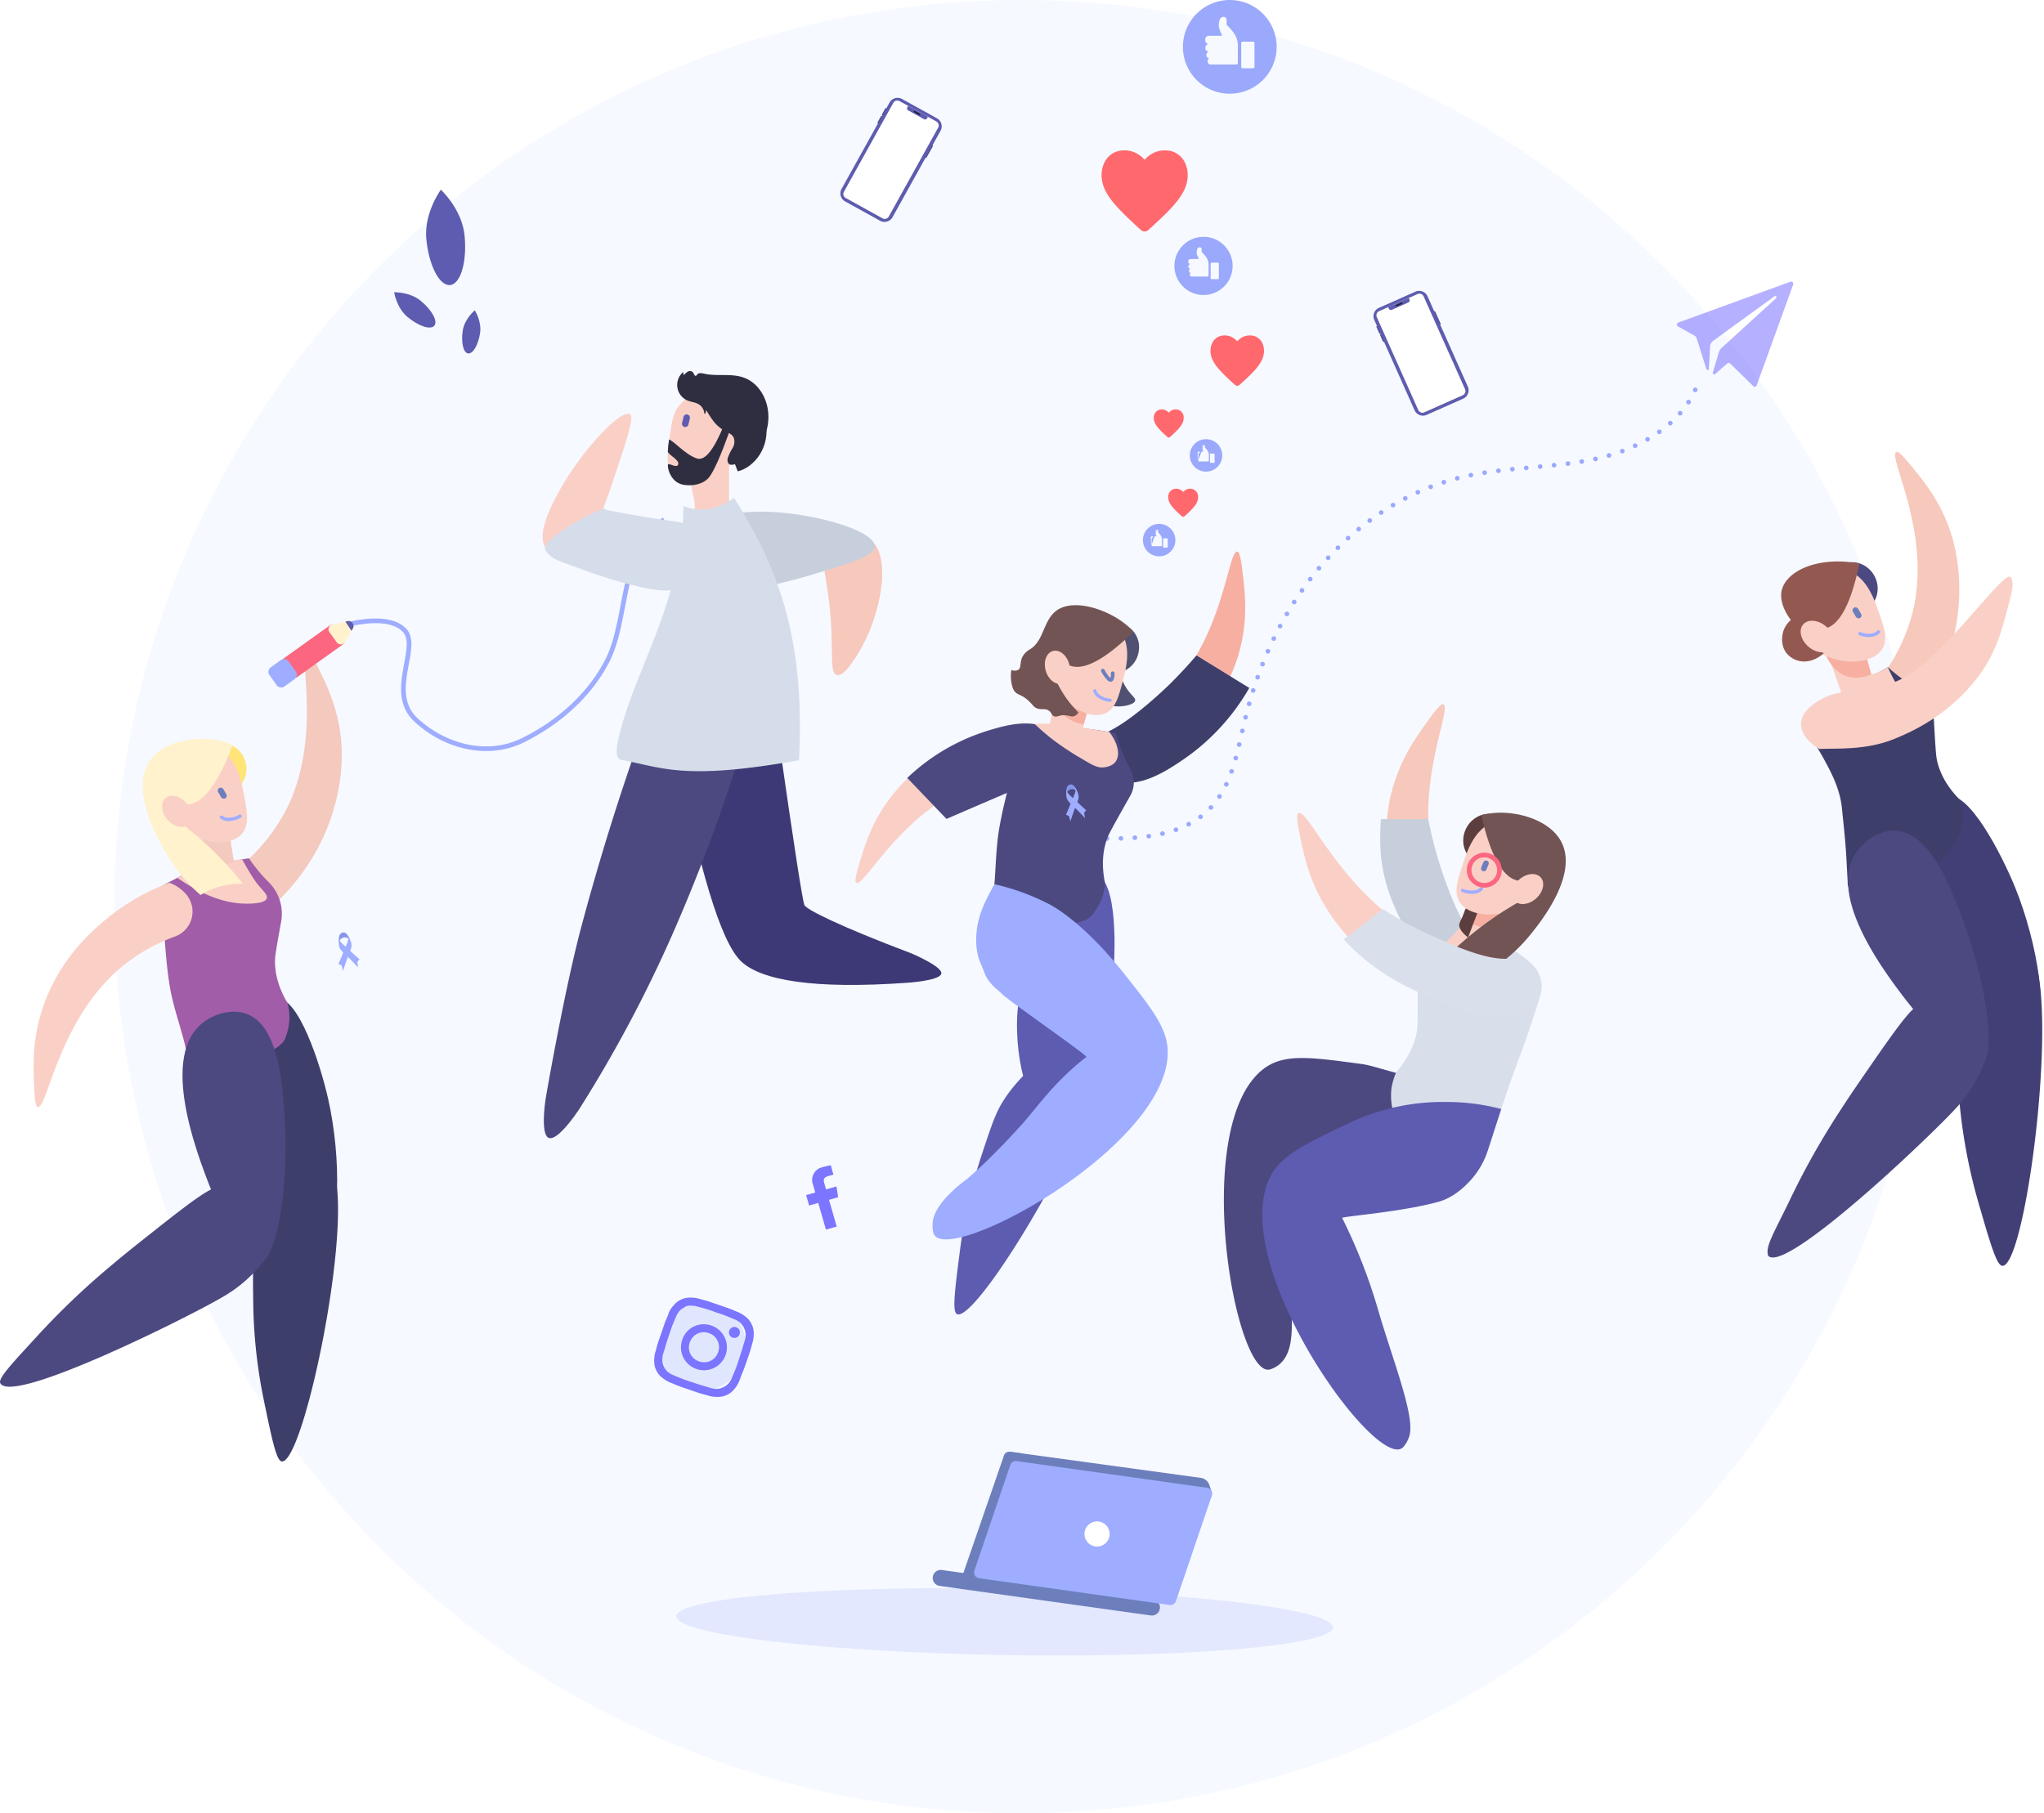 <svg xmlns="http://www.w3.org/2000/svg" xmlns:xlink="http://www.w3.org/1999/xlink" width="877.857" height="778.933" viewBox="0 0 877.857 778.933">
  <defs>
    <clipPath id="clip-path">
      <path id="Pfad_5150" data-name="Pfad 5150" d="M.023.023,38.636,0l-.023,38.554L0,38.577Z" fill="none"/>
    </clipPath>
    <clipPath id="clip-path-2">
      <path id="Pfad_5151" data-name="Pfad 5151" d="M0,0,13.7.007,13.715,26.2l-13.7-.007Z" fill="none"/>
    </clipPath>
    <clipPath id="clip-path-3">
      <path id="Pfad_5130" data-name="Pfad 5130" d="M22.727,46.8c6.063-.52,11.476-2.369,13.011-3.467,0-5.74-1.112-7.443-10.612-7.293-2.334-1.233-4.128-3.355-6-6.138q1.239-17.283,6.563-17.283c5.323,0,11.6,4.051,13.933,4.051a35.762,35.762,0,0,0-1.1-5.167C37.59,10.2,32.6,9.731,32.6,7.71s4.186-.369,4.186-1.567A9.7,9.7,0,0,0,31.223.394,7.819,7.819,0,0,0,26.489.342c-3.793.836-7.254,3.287-8.3,6.439q-1.656,5-2.142,20.732a5.166,5.166,0,0,1-.644.039,5.4,5.4,0,0,1-3.775-9.266c-1.25-1.764-2.651-3.607-4.256-5.509C1.345,16.4-3.13,26.987,2.765,37.161c1.63,4.984,5.319,7.647,9.676,8.883A15.672,15.672,0,0,0,22.727,46.8Z" fill="#2f2e41" clip-rule="evenodd"/>
    </clipPath>
    <clipPath id="clip-path-4">
      <path id="Pfad_5134" data-name="Pfad 5134" d="M0,165.691,53.705,75.906,93.969,0h8.672L35.179,165.691Z" fill="none" clip-rule="evenodd"/>
    </clipPath>
    <filter id="Pfad_2647" x="83.917" y="339.401" width="126.576" height="126.543" filterUnits="userSpaceOnUse">
      <feOffset dx="8" dy="8" input="SourceAlpha"/>
      <feGaussianBlur stdDeviation="20" result="blur"/>
      <feFlood flood-color="#6c63ff" flood-opacity="0.078"/>
      <feComposite operator="in" in2="blur"/>
      <feComposite in="SourceGraphic"/>
    </filter>
    <filter id="Pfad_2648" x="81.297" y="341.389" width="135.697" height="133.616" filterUnits="userSpaceOnUse">
      <feOffset dx="8" dy="8" input="SourceAlpha"/>
      <feGaussianBlur stdDeviation="20" result="blur-2"/>
      <feFlood flood-color="#6c63ff" flood-opacity="0.102"/>
      <feComposite operator="in" in2="blur-2"/>
      <feComposite in="SourceGraphic"/>
    </filter>
    <filter id="Pfad_2649" x="81.76" y="340.696" width="131.415" height="135.738" filterUnits="userSpaceOnUse">
      <feOffset dx="8" dy="8" input="SourceAlpha"/>
      <feGaussianBlur stdDeviation="20" result="blur-3"/>
      <feFlood flood-color="#6c63ff" flood-opacity="0.161"/>
      <feComposite operator="in" in2="blur-3"/>
      <feComposite in="SourceGraphic"/>
    </filter>
    <filter id="Pfad_2647-2" x="395.919" y="276.223" width="126.32" height="126.289" filterUnits="userSpaceOnUse">
      <feOffset dx="8" dy="8" input="SourceAlpha"/>
      <feGaussianBlur stdDeviation="20" result="blur-4"/>
      <feFlood flood-color="#6c63ff" flood-opacity="0.078"/>
      <feComposite operator="in" in2="blur-4"/>
      <feComposite in="SourceGraphic"/>
    </filter>
    <filter id="Pfad_2648-2" x="393.401" y="278.133" width="135.086" height="133.086" filterUnits="userSpaceOnUse">
      <feOffset dx="8" dy="8" input="SourceAlpha"/>
      <feGaussianBlur stdDeviation="20" result="blur-5"/>
      <feFlood flood-color="#6c63ff" flood-opacity="0.102"/>
      <feComposite operator="in" in2="blur-5"/>
      <feComposite in="SourceGraphic"/>
    </filter>
    <filter id="Pfad_2649-2" x="393.846" y="277.468" width="130.971" height="135.125" filterUnits="userSpaceOnUse">
      <feOffset dx="8" dy="8" input="SourceAlpha"/>
      <feGaussianBlur stdDeviation="20" result="blur-6"/>
      <feFlood flood-color="#6c63ff" flood-opacity="0.161"/>
      <feComposite operator="in" in2="blur-6"/>
      <feComposite in="SourceGraphic"/>
    </filter>
  </defs>
  <g id="Gruppe_2825" data-name="Gruppe 2825" transform="translate(-110.933 -4501)">
    <path id="Pfad_5156" data-name="Pfad 5156" d="M389.466,0c215.1,0,389.466,174.37,389.466,389.467S604.563,778.933,389.466,778.933,0,604.563,0,389.467,174.37,0,389.466,0Z" transform="translate(160 4501)" fill="#f6f9ff"/>
    <g id="Gruppe_2824" data-name="Gruppe 2824" transform="translate(110.933 4501)">
      <g id="Gruppe_2280" data-name="Gruppe 2280" transform="translate(469.42 120.968)">
        <path id="Pfad_580" data-name="Pfad 580" d="M322.09,451.166c17.874.444,38.025,0,50.373-12.926,9.376-9.812,11.578-24.186,14.734-37.389,5.7-23.835,16.066-46.774,31.813-65.568s37-33.278,60.8-39.122c19.121-4.7,39.231-3.818,58.452-8.045s38.963-15.622,44.279-34.576" transform="translate(-322.09 -212.012)" fill="none" stroke="#9aa9fc" stroke-linecap="round" stroke-miterlimit="10" stroke-width="2" stroke-dasharray="0 6" opacity="0.997" style="isolation: isolate"/>
        <path id="Pfad_581" data-name="Pfad 581" d="M670.5,203.948l-48.23,17.581a.946.946,0,0,0-.184,1.674l7.2,3.993a1.825,1.825,0,0,1,.837,1.088l4.127,13.06c0,.553,1,.837,1.1.3l.578-10.214a3.691,3.691,0,0,1,1.113-1.917l26.505-19.255a.6.6,0,0,1,.527-.067.535.535,0,0,1,.3.7.524.524,0,0,1-.13.191l-23.567,21.491a4.519,4.519,0,0,0-1.08,1.892l-2.512,8.531c0,.77.536,1.147,1.122.536l5.023-4.412a.912.912,0,0,1,1.29-.008l.007.008,9.9,9.711a.9.9,0,0,0,1.279-.005.894.894,0,0,0,.212-.338l15.664-43.3a.913.913,0,0,0-1.155-1.2Z" transform="translate(-370.865 -203.936)" fill="#6c63ff" opacity="0.5" style="isolation: isolate"/>
      </g>
      <path id="Pfad_5144" data-name="Pfad 5144" d="M1.582,20.534c2.267,1.006,6.134-2.776,8.637-8.446S10.647,0,10.647,0,4.513,2.776,2.01,8.446-.685,19.529,1.582,20.534Z" transform="translate(166.355 135.786) rotate(-74)" fill="#5d5cb0"/>
      <path id="Pfad_5145" data-name="Pfad 5145" d="M1.325,17.141c1.9.84,5.137-2.317,7.234-7.05S8.918,0,8.918,0,3.78,2.317,1.684,7.05-.573,16.3,1.325,17.141Z" transform="matrix(0.966, -0.259, 0.259, 0.966, 195.298, 135.616)" fill="#5d5cb0"/>
      <path id="Pfad_5143" data-name="Pfad 5143" d="M.218,16.6C-1.378,12.327,5.956,5.634,16.6,1.648s22.164.511,22.164.511S33.026,13.12,22.383,17.107,1.815,20.864.218,16.6Z" transform="matrix(0.259, -0.966, 0.966, 0.259, 177.209, 118.37)" fill="#5d5cb0"/>
      <g id="Gruppe_381" data-name="Gruppe 381" transform="matrix(0.934, 0.358, -0.358, 0.934, 434.154, 199.689)">
        <path id="Pfad_2510" data-name="Pfad 2510" d="M14.136.027C4,1.148-5.256,36.879,3.485,66.562c6.5,22.089,23.656,43.139,32.377,39.64,9.83-3.945,8.416-38.876,2-63.448C33.915,27.613,23.522-1.011,14.136.027Z" transform="translate(83.101 151.327)" fill="#5d5cb0"/>
        <path id="Pfad_2511" data-name="Pfad 2511" d="M29.787.4C22.218-3.133,4.763,17.424.732,39.037c-1.072,5.747-.8,11.71-.247,23.637a220.37,220.37,0,0,0,5.9,41.9c4.261,17.579,6.39,26.369,8.76,26.431C25.476,131.275,46.072,7.995,29.787.4Z" transform="translate(93.847 217.861)" fill="#5d5cb0"/>
        <path id="Pfad_2512" data-name="Pfad 2512" d="M0,95.8A80.064,80.064,0,0,0,21.26,68.717c14.84-31.811,2.5-68,6.76-68.708.485-.08,1.42.257,4.757,6.574,4.576,8.661,9.656,18.276,11.28,32.346.416,3.609,2.306,22.238-7.613,43.786A93.44,93.44,0,0,1,17.32,109.864Z" transform="translate(76.159 0)" fill="#f6afa1"/>
        <path id="Pfad_2513" data-name="Pfad 2513" d="M38.371,43.993c-5.08,7.237-12.848,18-23.741,18.855C12.644,63,5.6,63.556,2.1,59.166A10.566,10.566,0,0,1,.156,54.437a11.366,11.366,0,0,1,1.357-7.588C2.394,45.427,2.826,45.588,5.14,43c0,0,1.423-1.589,3.311-4.2,6.765-9.366,12.943-22.928,12.943-22.928C23.2,11.9,25.487,6.532,27.8,0l26.18,4.916A93.785,93.785,0,0,1,38.371,43.993Z" transform="translate(75.893 47.912)" fill="#3e3e6b"/>
        <path id="Pfad_2514" data-name="Pfad 2514" d="M62.981,18.612A76.176,76.176,0,0,0,34.188,34.164c-25,22.108-28,58.327-31.979,57.328-.452-.113-1.137-.761-1.644-7.532C-.13,74.679-.9,64.374,3.028,51.5,8.888,32.29,21.115,20.914,26.284,16.213A87.175,87.175,0,0,1,52.062,0a16.293,16.293,0,0,1,6.771,4.325C64.055,9.968,63.145,17.428,62.981,18.612Z" transform="translate(0 99.859)" fill="#fad0c6"/>
        <path id="Pfad_2515" data-name="Pfad 2515" d="M24.252,10.9C30.695,5.792,40.464-1.751,50.392.366c1.81.386,8.231,1.754,10.181,6.59a9.229,9.229,0,0,1,.482,4.729c-.632,4.141-3.882,6.8-4.962,7.71-4.838,4.078-17.161,16.1-34.069,32.614L0,41.608A87.309,87.309,0,0,1,24.252,10.9Z" transform="translate(6.575 99.88)" fill="#4c4981"/>
        <path id="Pfad_2516" data-name="Pfad 2516" d="M0,14.116q2.387-1.43,4.9-2.848Q10.045,8.359,14.983,5.9A184.5,184.5,0,0,1,36.107.486Q37.417.232,38.715,0a70.219,70.219,0,0,0,6.607,7.8c1.627,1.658,3.245,3.143,4.814,4.468A11.57,11.57,0,0,1,54.1,22.829c-.194,1.288-.4,2.666-.615,4.122-2,13.462-2.166,15.324-2.049,17.574.213,4.09,1.366,10.107,6.043,17.361a27.307,27.307,0,0,1,1.011,6.777,26.746,26.746,0,0,1-1.643,8.584C54.543,83.175,38.185,89.714,15.51,89.021c-1.729-10.743-6.594-21.333-8.885-32.7C3.694,41.776,3.37,27.379,0,14.116Z" transform="translate(44.633 91.491)" fill="#4c4981"/>
        <path id="Pfad_2517" data-name="Pfad 2517" d="M18.985,2.075q.538,6.29,1.077,12.58,2.771-.5,5.655-1.095,2.859-.591,5.582-1.228c5.259,3.172,8.041,7.55,7.133,10.923-.61,2.265-2.811,3.579-3.641,4.025-2.409,1.294-4.745,1.034-9.742.134a120.967,120.967,0,0,1-14.842-3.222c-2.635-.8-6.141-1.97-10.207-3.644L6.235,18.1Q4.849,9.05,3.463,0Z" transform="translate(49.181 79.652)" fill="#fad0c6"/>
        <path id="Pfad_2518" data-name="Pfad 2518" d="M2.323,8.572a13.943,13.943,0,0,0,3.75,4.56c4.5,3.379,10.215,2.23,11.514,1.935q-.556-6-1.113-12.009L0,0A18.393,18.393,0,0,0,2.323,8.572Z" transform="translate(51.497 77.819)" fill="#f6afa1"/>
        <path id="Pfad_2519" data-name="Pfad 2519" d="M6.834,0a20.506,20.506,0,0,0,3.588,2.93c2.591,1.665,4.234,1.887,4.439,2.978.28,1.492-2.4,3.157-3.2,3.657C9.907,10.658,6.141,12.495,0,11.895Z" transform="translate(71.185 69.505)" fill="#505072"/>
        <path id="Pfad_5152" data-name="Pfad 5152" d="M10.694,0C16.6,0,21.4,4.543,21.4,10.14A10.416,10.416,0,0,1,10.7,20.269C4.8,20.266,0,15.726,0,10.129A10.416,10.416,0,0,1,10.694,0Z" transform="translate(63.042 70.271) rotate(-105.174)" fill="#505072"/>
        <path id="Pfad_2520" data-name="Pfad 2520" d="M15.859.016A18.055,18.055,0,0,1,26.7,3.129c7.02,4.891,7.99,13.6,8.681,19.8.758,6.807,1.349,12.111-1.976,15.525-5.026,5.161-16.113,3.042-22.771-1.665C1.594,30.4-3.11,16.544,2.289,7.483,6.415.558,15.436.034,15.859.016Z" transform="translate(42.713 46.602)" fill="#fad0c6"/>
        <path id="Pfad_2521" data-name="Pfad 2521" d="M43.047,3.6c-8.869,19.278-15.693,23.382-20.4,23.321-3.505-.045-7.027-.746-7.819.7-1.32,2.417,5.637,8.642,9.756,11.688a45.521,45.521,0,0,0,8.776,5.08,3.614,3.614,0,0,1-.879,1.912c-1.159,1.238-2.493.55-4.874,1.6-1.961.866-2.145,1.812-3.432,1.768-1.323-.045-1.393-1.053-2.905-1.442-2.017-.519-2.963,1-5.346.893-1.371-.062-1.7-.593-3.756-1.491-4.763-2.081-5.8-.456-8.153-2.249,0,0-2.281-1.739-3.793-6.6A5.792,5.792,0,0,1,0,37.656H0a3.425,3.425,0,0,0,2.731-1.132c.927-1.381-.6-3.133-.362-5.794A8.524,8.524,0,0,1,4.431,26.3c4.036-5.618.768-13.389,4.383-19.2C13.6-.579,28.256-1.288,37.746,1.48A29.887,29.887,0,0,1,43.047,3.6Z" transform="translate(31.76 44.516)" fill="#725454"/>
        <path id="Pfad_5146" data-name="Pfad 5146" d="M7.252,0c4,0,7.248,2.345,7.246,5.242S11.25,10.488,7.246,10.49,0,8.146,0,5.249,3.248,0,7.252,0Z" transform="matrix(-0.595, -0.803, 0.803, -0.595, 49.878, 82.964)" fill="#fad0c6"/>
        <g id="Gruppe_378" data-name="Gruppe 378" transform="translate(67.718 67.128)">
          <path id="Pfad_2522" data-name="Pfad 2522" d="M4.332,4.493a1.643,1.643,0,0,0,1.6-.153c.947-.734.508-2.35-.047-3.835a.779.779,0,0,0-1.46.545,5.923,5.923,0,0,1,.5,2c-.342-.073-1.311-.465-3.645-2.4a.779.779,0,0,0-1,1.2A14.131,14.131,0,0,0,4.332,4.493ZM4.9,3.2h0Z" transform="translate(0 0)" fill="#6c7fbc"/>
        </g>
        <path id="Pfad_2523" data-name="Pfad 2523" d="M25.854,1.189c7.727,1.1,22.364,6.456,39.9,18.063C83.8,31.194,92.829,37.109,95.448,48.3c9.329,39.835-63.454,115.416-72.3,102.759a12.807,12.807,0,0,1-1.881-4.914c-1.44-8.592,8.138-21.277,8.138-21.277s6.227-9.467,15.254-29.592c4.087-9.114,7.7-22.044,17.584-36.489-1.267-1.259-40.6-13.046-42.9-14.6-1-.675-6.748-2.037-10.03-6.426C6.7,34.279,3.53,32.407,1.2,23.83S.424,7.661,1.768.431A97.972,97.972,0,0,1,25.854,1.189Z" transform="translate(56.063 170.364) rotate(-3)" fill="#9eadff"/>
        <g id="Gruppe_380" data-name="Gruppe 380" transform="matrix(-0.995, 0.105, -0.105, -0.995, 76.741, 79.93)">
          <g id="Gruppe_379" data-name="Gruppe 379" transform="translate(0 0)">
            <path id="Pfad_2525" data-name="Pfad 2525" d="M.334.256A.684.684,0,0,0,.793,1.518a8.985,8.985,0,0,1,4.73.367A4.326,4.326,0,0,1,7.534,3.471a.685.685,0,0,0,1.142-.757A5.742,5.742,0,0,0,6.047.621,10.39,10.39,0,0,0,.577.168.684.684,0,0,0,.334.256Z" fill="#9eadff"/>
          </g>
        </g>
      </g>
      <g id="Gruppe_386" data-name="Gruppe 386" transform="translate(636.426 627.819) rotate(-172)">
        <path id="Pfad_2552" data-name="Pfad 2552" d="M14.986,132.405a104.615,104.615,0,0,1,19.328.41c13.986,1.253,21.15,2.872,25.541,2.85,22.787-.116,34.165-.12,41.9-8.156C129.286,98.9,95.268-5.59,80.91.234a11.3,11.3,0,0,0-4.092,3.124c-4.756,5.721-2.933,14.926-1.895,22.359,1.512,10.828.8,21.856,1.513,32.767A264.339,264.339,0,0,1,75.829,99.8C69.416,97.5,64.012,95.676,60,94.362c-7.841-2.569-10.374-3.212-11.733-3.542a67.9,67.9,0,0,0-15.958-2.241c-2.6-.02-4.522.135-5.037.178-4.29.363-9.8.829-14.333,3.564-4.207,2.538-6.233,6.22-7.839,9.227C-1.622,114.128-.085,128.81.82,134.724A89.991,89.991,0,0,1,14.986,132.405Z" transform="translate(14.775 26.224)" fill="#4c4981"/>
        <path id="Pfad_2554" data-name="Pfad 2554" d="M0,14.634A82.976,82.976,0,0,1,22.074,42.751c15.4,33.041,2.529,70.656,6.963,71.388.5.083,1.475-.268,4.951-6.837,4.764-9,10.054-19,11.756-33.621.436-3.75,2.418-23.11-7.873-45.49A96.83,96.83,0,0,0,18.019,0Z" transform="translate(32.654 205.67)" fill="#f7c8bc"/>
        <path id="Pfad_2555" data-name="Pfad 2555" d="M34.043,20.062C28.177,9.71,23.479,1.417,15.218.155,14.84.1,6.223-1.065,2.192,3.992A11,11,0,0,0,.163,8.908a11.8,11.8,0,0,0,1.4,7.883c.915,1.476,1.364,1.309,3.767,3.993,0,0,1.477,1.649,3.439,4.365C15.8,34.875,22.205,48.961,22.205,48.961c1.877,4.126,4.245,9.7,6.642,16.485l20.1-2.825a105.949,105.949,0,0,0-1.335-11.346C44.7,34.369,35.921,23.379,34.043,20.062Z" transform="translate(32.382 204.587)" fill="#c7cfdd"/>
        <path id="Pfad_2556" data-name="Pfad 2556" d="M.157,69.541a13.085,13.085,0,0,0,5.5,12.823l.079.054a56.705,56.705,0,0,0,6.87,4.005c4.558,1.367,8.153,2.38,10.66,3.069,1.376.378,3.13.853,5.536,1.6,2.554.789,4.63,1.506,6.018,2q4.394-4.265,9.327-8.663,5.191-4.614,10.193-8.646c-.419-2.754-1-6.625-1.688-11.264C50.588,50.53,50.416,48.6,50.54,46.257c.225-4.251,1.43-10.5,6.3-18.045A28.312,28.312,0,0,0,57.9,21.169a27.754,27.754,0,0,0-1.7-8.919C53.806,6.094,36.807-.686,13.234.056Q10.524,16.8,6.954,34.54C5.763,40.419,4.679,44.618,3.235,52,1.928,58.692.921,64.628.157,69.541Z" transform="translate(2.85 132.235)" fill="#d8dfeb"/>
        <path id="Pfad_2557" data-name="Pfad 2557" d="M18.347,29.242q1.016-6.482,2.032-12.964a6,6,0,0,1,3.577,1.412A60.76,60.76,0,0,1,30.644,8.01c2.409-2.846,4.1-4.306,3.679-5.674C33.583-.062,27.013-.011,25.3,0,20.2.042,11.276,1.219,0,8.755l6.288,2.977Q4.193,21.015,2.1,30.3Z" transform="translate(16.057 210.304)" fill="#fad0c6"/>
        <path id="Pfad_2558" data-name="Pfad 2558" d="M3.032,6.406A14.551,14.551,0,0,1,7.252,1.944C12.169-1.24,18.008.353,19.335.75L17.307,13.12,0,15.129A19.149,19.149,0,0,1,3.032,6.406Z" transform="translate(16.832 227.293)" fill="#f6afa1"/>
        <path id="Pfad_2559" data-name="Pfad 2559" d="M0,15.734c4.28-.9,5.771-2.43,6.306-3.722.323-.777.272-1.4,1.1-4.307a12.913,12.913,0,0,0,.672-2.484C8.1,3.977,7.295,2.215,3.543,0Q1.771,7.867,0,15.734Z" transform="translate(33.646 222.06)" fill="#5d3e3e"/>
        <path id="Pfad_5147" data-name="Pfad 5147" d="M10.541,0c5.817,0,10.528,4.974,10.524,11.119S16.34,22.25,10.524,22.255,0,17.281,0,11.136,4.724,0,10.541,0Z" transform="translate(28.248 251.042) rotate(19.124)" fill="#5d3e3e"/>
        <path id="Pfad_2560" data-name="Pfad 2560" d="M15.314,42.364A18.816,18.816,0,0,0,26.781,39.9c7.636-4.574,9.273-13.529,10.441-19.915,1.281-7,2.278-12.459-.921-16.232-4.836-5.7-16.489-4.29-23.736.12C2.728,9.861-3.158,23.893,1.784,33.667,5.56,41.136,14.878,42.316,15.314,42.364Z" transform="translate(6.589 232.899)" fill="#fad0c6"/>
        <path id="Pfad_2561" data-name="Pfad 2561" d="M38.848,64.676c-7.8-20.61-14.576-25.344-19.465-25.614-3.637-.2-7.342.279-8.057-1.279-1.028-2.239,5.331-6.746,10.966-11.428A147.247,147.247,0,0,0,43.3,4.811,32.556,32.556,0,0,1,32.659,3.462,32.422,32.422,0,0,1,24.967,0,69.69,69.69,0,0,0,11.131,16.379C7.565,22.26-6.53,45.5,3.6,58.621,9.915,66.8,23.719,68.571,33.2,66.5A31.185,31.185,0,0,0,38.848,64.676Z" transform="translate(0 210.184)" fill="#725454"/>
        <path id="Pfad_5148" data-name="Pfad 5148" d="M5.453,0C8.461,0,10.9,3.371,10.892,7.536s-2.446,7.543-5.453,7.546S0,11.711,0,7.546,2.446,0,5.453,0Z" transform="translate(15.526 236.969) rotate(40.487)" fill="#fad0c6"/>
        <path id="Pfad_2562" data-name="Pfad 2562" d="M23.913,150.78a93.691,93.691,0,0,0,40.773-15.307c18.368-12.162,27.563-18.187,30.238-29.57C104.448,65.375,30.457-11.444,21.443,1.438a13.032,13.032,0,0,0-1.917,5C18.053,15.179,31.3,38.083,40.468,58.547A235.1,235.1,0,0,0,61.144,95.265c-.893.886-24.762,5.987-40.056,12.629-6.456,2.8-10.53,8.6-11.559,9.973a35.168,35.168,0,0,0-6.393,15.3Q1.569,142.128,0,151.093A91.209,91.209,0,0,0,23.913,150.78Z" transform="translate(12.834 0)" fill="#5d5cb0"/>
        <g id="Gruppe_385" data-name="Gruppe 385" transform="translate(33.718 240.746)">
          <g id="Gruppe_384" data-name="Gruppe 384" transform="translate(0 0)">
            <path id="Pfad_2564" data-name="Pfad 2564" d="M8.974.454A.711.711,0,0,1,8.408,1.73a9.337,9.337,0,0,0-4.931.045,4.5,4.5,0,0,0-2.2,1.5A.711.711,0,1,1,.147,2.413,5.981,5.981,0,0,1,3.024.429,10.806,10.806,0,0,1,8.729.345.712.712,0,0,1,8.974.454Z" fill="#9eadff"/>
          </g>
        </g>
        <path id="Pfad_2574" data-name="Pfad 2574" d="M1.2,4.8h0A1.2,1.2,0,0,0,2.4,3.6l0-2.4A1.2,1.2,0,0,0,1.2,0h0A1.2,1.2,0,0,0,0,1.2L0,3.6A1.2,1.2,0,0,0,1.2,4.8Z" transform="translate(34.877 256.165) rotate(-165.746)" fill="#6c7fbc"/>
        <path id="Pfad_2565" data-name="Pfad 2565" d="M3.029,23.368c8.849-.608,23.842-.716,39.936,4.644,38.592,12.854,58.485,48.813,62.577,46.226.464-.293.952-1.227-1.549-8.367-3.429-9.789-7.236-20.657-17.579-32.319C70.989,16.161,51.858,9.3,43.82,6.505A119.31,119.31,0,0,0,7.024,0a17.859,17.859,0,0,0-5.76,7.092C-2.13,14.926,2.3,22.219,3.029,23.368Z" transform="translate(11.187 190.61)" fill="#fad0c6"/>
        <path id="Pfad_2566" data-name="Pfad 2566" d="M43.787,3.8c-9.8-2.743-24.56-6.691-35.057-.548C6.815,4.372.026,8.344,0,14.14a9.592,9.592,0,0,0,1.622,5.1c2.923,4.485,7.876,5.719,9.286,6.031a17.441,17.441,0,0,0,6.209.223c9.438-1.241,22.168,2.447,33.064,5.6a146.831,146.831,0,0,1,21.8,8.247c4.657-4.435,10.256-10.764,14.914-15.2C70.391,10.493,53.458,6.508,43.787,3.8Z" transform="translate(3.096 189.719)" fill="#d9e0ec"/>
        <path id="Pfad_2573" data-name="Pfad 2573" d="M6.518,13.015A6.507,6.507,0,1,0,0,6.509,6.518,6.518,0,0,0,6.518,13.015Z" transform="translate(27.802 245.182)" fill="none" stroke="#fc6681" stroke-width="2"/>
      </g>
      <g id="Gruppe_388" data-name="Gruppe 388" transform="translate(290.35 554.237) rotate(19)">
        <g id="Gruppe_387" data-name="Gruppe 387" transform="translate(0 0)" clip-path="url(#clip-path)">
          <path id="Pfad_5149" data-name="Pfad 5149" d="M17.863,0A17.812,17.812,0,0,1,35.7,17.813l0,2.569A17.851,17.851,0,0,1,0,20.4l0-2.569A17.863,17.863,0,0,1,17.863,0Z" transform="translate(0.992 0.08)" fill="#e1e6ff"/>
          <g id="Instagram" transform="translate(-0.03 -0.03)">
            <path id="Pfad_3" data-name="Pfad 3" d="M19.358,3.468a59.3,59.3,0,0,1,7.722.21,9.957,9.957,0,0,1,3.646.641A7.511,7.511,0,0,1,34.37,7.958a9.912,9.912,0,0,1,.642,3.64c0,1.928.213,2.571.21,7.711A59.079,59.079,0,0,1,35,27.02a9.926,9.926,0,0,1-.647,3.641A7.537,7.537,0,0,1,30.708,34.3a9.962,9.962,0,0,1-3.647.645c-1.93,0-2.575.216-7.723.219a59.307,59.307,0,0,1-7.722-.21,9.954,9.954,0,0,1-3.646-.641,7.514,7.514,0,0,1-3.644-3.639,9.923,9.923,0,0,1-.642-3.64c0-1.928-.213-2.57-.21-7.711a59.084,59.084,0,0,1,.219-7.711,9.935,9.935,0,0,1,.647-3.641,7.706,7.706,0,0,1,1.5-2.144,3.626,3.626,0,0,1,2.146-1.5,9.96,9.96,0,0,1,3.647-.645,59.326,59.326,0,0,1,7.723-.219m0-3.426A63.548,63.548,0,0,0,11.422.26,13.27,13.27,0,0,0,6.7,1.119,8.409,8.409,0,0,0,3.271,3.263a8.4,8.4,0,0,0-2.15,3.43A9.753,9.753,0,0,0,.261,11.4a63.287,63.287,0,0,0-.22,7.925,63.27,63.27,0,0,0,.211,7.925,13.191,13.191,0,0,0,.856,4.713,8.369,8.369,0,0,0,2.144,3.425,8.387,8.387,0,0,0,3.43,2.14,13.266,13.266,0,0,0,4.72.855,63.316,63.316,0,0,0,7.935.207,63.546,63.546,0,0,0,7.938-.219,13.275,13.275,0,0,0,4.721-.861,9.007,9.007,0,0,0,5.581-5.572,13.213,13.213,0,0,0,.862-4.714c0-2.14.214-2.783.217-7.924a63.173,63.173,0,0,0-.21-7.925,13.2,13.2,0,0,0-.857-4.713,8.367,8.367,0,0,0-2.143-3.425,8.383,8.383,0,0,0-3.43-2.14A13.252,13.252,0,0,0,27.3.251a63.441,63.441,0,0,0-7.937-.21m-.006,9.424A9.716,9.716,0,0,0,9.48,19q0,.161,0,.321a9.868,9.868,0,1,0,9.874-9.859h0m-.01,16.28a6.307,6.307,0,0,1-6.433-6.189c0-.078,0-.156,0-.234a6.324,6.324,0,0,1,6.206-6.43q.117,0,.234,0a6.307,6.307,0,0,1,6.433,6.189q0,.117,0,.233a6.326,6.326,0,0,1-6.206,6.431c-.078,0-.156,0-.234,0M29.653,6.677a2.356,2.356,0,1,0,2.359,2.355h0a2.374,2.374,0,0,0-2.359-2.355" fill="#7b75ff" fill-rule="evenodd"/>
          </g>
        </g>
      </g>
      <g id="Gruppe_391" data-name="Gruppe 391" transform="translate(343.566 504.17) rotate(-16)">
        <g id="Gruppe_390" data-name="Gruppe 390" transform="translate(0 0)" clip-path="url(#clip-path-2)">
          <g id="Facebook" transform="translate(0.005 -0.008)">
            <g id="Gruppe_389" data-name="Gruppe 389">
              <path id="Pfad_1" data-name="Pfad 1" d="M8.9,26.2,8.893,14.272l4.081,0,.582-4.656-4.665,0V6.706c0-1.31.437-2.328,2.33-2.327H13.7l0-4.22c-.582,0-2.04-.147-3.643-.147A5.613,5.613,0,0,0,4.079,6.12l0,3.493L0,9.612l0,4.656,4.081,0L4.089,26.2Z" fill="#7b75ff" fill-rule="evenodd"/>
            </g>
          </g>
        </g>
      </g>
      <g id="Gruppe_2821" data-name="Gruppe 2821" transform="translate(695.779 212.918) rotate(-9)">
        <path id="Pfad_2536" data-name="Pfad 2536" d="M12.336.053C2.312,1.6-5.31,37.566,4.69,66.739c7.442,21.709,25.421,41.927,33.936,38.071,9.6-4.348,6.648-39.058-.812-63.242C33.217,26.665,21.621-1.383,12.336.053Z" transform="matrix(0.998, 0.07, -0.07, 0.998, 106.435, 148.654)" fill="#423f77"/>
        <path id="Pfad_2537" data-name="Pfad 2537" d="M29.106.338C21-3.031,3.636,19.365.414,42.262c-.857,6.089-.29,12.344.844,24.853a232.2,232.2,0,0,0,8.151,43.766c5.291,18.283,7.937,27.425,10.428,27.383C30.689,138.083,46.551,7.585,29.106.338Z" transform="translate(112.536 212.825) rotate(9)" fill="#423f77"/>
        <path id="Pfad_2538" data-name="Pfad 2538" d="M0,96.562A79.614,79.614,0,0,0,19.936,68.7C33.282,36.395,19.41.9,23.62.014c.478-.1,1.421.195,5.018,6.341,4.932,8.425,10.406,17.778,12.643,31.714.574,3.574,3.275,22.038-5.633,43.911A92.93,92.93,0,0,1,17.84,109.822Z" transform="translate(96.533 0)" fill="#f7c8bc"/>
        <path id="Pfad_2539" data-name="Pfad 2539" d="M0,18.24A45.525,45.525,0,0,1,17.582,8.3Q27.795,4.733,38.08.96L40.689,0A70.051,70.051,0,0,0,47.6,7.479q1.167,1.091,2.32,2.076a19.142,19.142,0,0,1,6.656,16.506c0,.044-.01.089-.014.134-1.393,13.486-1.476,15.346-1.26,17.581.392,4.063,1.8,10,6.774,17.022a14.883,14.883,0,0,1,.643,2.563,18.387,18.387,0,0,1-.64,7.361c-1.316,4.4-5.876,10.383-10.24,13.76C37.576,95.52,10.14,90.47,8.96,90.241c.31-2.834.763-7.047,1.28-12.16.9-8.862,1.224-17.953,1.378-20.145.343-4.875.215-10.782-3.721-21.668A117.32,117.32,0,0,0,0,18.24Z" transform="translate(61.425 90.79)" fill="#3e3e6b"/>
        <path id="Pfad_2540" data-name="Pfad 2540" d="M19.118,1.743,20.39,13.282c.749-.077,1.545-.192,2.381-.36a25.586,25.586,0,0,0,5.12-1.6A71.062,71.062,0,0,0,32.053,22.97c1.438,3.12,2.51,4.806,1.781,6.243-1.251,2.468-6.474,2.071-9.072,1.939C19.7,30.9,10.88,29.344,0,21.361l6.378-2.7Q4.7,9.332,3.015,0Z" transform="translate(74.174 79.469)" fill="#fad0c6"/>
        <path id="Pfad_2541" data-name="Pfad 2541" d="M2.637,8.814a14.473,14.473,0,0,0,4,4.622c4.749,3.379,10.62,2.042,11.956,1.7q-.74-6.2-1.481-12.4L0,0A19.1,19.1,0,0,0,2.637,8.814Z" transform="translate(75.953 77.6)" fill="#f6afa1"/>
        <path id="Pfad_2542" data-name="Pfad 2542" d="M27.521.913C21.148-1.4,12.978.872,7.758,5.556c-17.86,16.022-.187,59.365,6.4,75.52,5.8,14.213,11.552,28.331,17.639,27.757,9.371-.885,13.762-36.052,12.158-62.068C43.017,31.529,41.441,5.966,27.521.913Z" transform="translate(67.059 163.613) rotate(-8)" fill="#4c4981"/>
        <path id="Pfad_2543" data-name="Pfad 2543" d="M115.455,28.806C113.443,21.767,106.74.4,95.935.007a8,8,0,0,0-1.892.155c-3.921.68-9.1,4.041-27.229,18.4-9.192,7.283-13.789,10.924-18.24,14.72A329.554,329.554,0,0,0,17.255,62.848C5.137,76.063-.2,80.279.005,84.587c5.054,9.561,81.705-28.858,95.289-36.9a58.647,58.647,0,0,0,18.88-16.959C114.73,29.932,115.166,29.26,115.455,28.806Z" transform="translate(0 248.765) rotate(-8)" fill="#4c4981"/>
        <path id="Pfad_2546" data-name="Pfad 2546" d="M.114,48.512c1.118-6.5,9.981-9.1,12.8-9.92,2.124-.621,3.525-.723,16-.96,5.564-.105,8.346-.158,10.181-.176C58.762,37.261,95.375-2.989,98.768.177c.365.341,1.6,2.388-1.427,9.011-4.156,9.08-8.2,20.781-18.551,30.843C63.28,55.1,45.836,59.436,38.712,61.121c-12.938,3.06-25.483-.02-32.518-.769C5.594,59.882-.936,54.623.114,48.512Z" transform="translate(61.31 60.519)" fill="#fad0c6"/>
        <ellipse id="Ellipse_132" data-name="Ellipse 132" cx="10.974" cy="10.375" rx="10.974" ry="10.375" transform="translate(86.553 68.397) rotate(-109.209)" fill="#4c4981"/>
        <path id="Pfad_2550" data-name="Pfad 2550" d="M15.06.108a18.49,18.49,0,0,1,11.295,2.41C33.88,7.018,35.5,15.85,36.662,22.147c1.27,6.906,2.259,12.288-.887,16.016C31.017,43.8,19.541,42.424,12.4,38.086,2.705,32.2-3.108,18.363,1.747,8.712,5.457,1.337,14.631.157,15.06.108Z" transform="translate(65.208 44.415)" fill="#fad0c6"/>
        <path id="Pfad_2551" data-name="Pfad 2551" d="M38.023,2.87C30.369,23.217,23.7,27.9,18.885,28.173c-3.049.174-7.013-.506-7.934,1.276-1.07,2.072,2.8,6.186,5.93,9.1-.523.36-5.606,3.735-10.928,1.6a9.657,9.657,0,0,1-4.761-4c-2.741-4.692.082-9.825.243-10.105a10.856,10.856,0,0,1,3.735-3.807C1.136,14.551,2.867,9.962,3.319,8.9,6.667,1.071,21.064-3.19,38.023,2.87Z" transform="translate(58.934 42.02)" fill="#935951"/>
        <ellipse id="Ellipse_133" data-name="Ellipse 133" cx="7.973" cy="5.76" rx="7.973" ry="5.76" transform="matrix(-0.65, -0.76, 0.76, -0.65, 74.981, 82.837)" fill="#fad0c6"/>
        <rect id="Rechteck_324" data-name="Rechteck 324" width="2.577" height="5.154" rx="1.288" transform="translate(94.784 67.579) rotate(158.618)" fill="#6c7fbc"/>
        <g id="Gruppe_393" data-name="Gruppe 393" transform="translate(91.793 73.992)">
          <g id="Gruppe_392" data-name="Gruppe 392" transform="translate(0)">
            <path id="Pfad_2572" data-name="Pfad 2572" d="M.158,1.154A.708.708,0,0,1,1.054.09,9.27,9.27,0,0,0,5.777,1.419,4.481,4.481,0,0,0,8.3.595a.708.708,0,1,1,.837,1.142,5.951,5.951,0,0,1-3.3,1.1A10.731,10.731,0,0,1,.362,1.326.715.715,0,0,1,.158,1.154Z" fill="#9eadff"/>
          </g>
        </g>
      </g>
      <g id="Gruppe_2822" data-name="Gruppe 2822" transform="translate(0 223.176)">
        <path id="Pfad_2526" data-name="Pfad 2526" d="M-5600.578-2919.975c-10.114.771-20.492,36.038-12.776,65.9,5.743,22.219,22.106,43.767,30.893,40.58,9.905-3.594,9.646-38.428,4.077-63.116C-5581.815-2891.83-5591.21-2920.689-5600.578-2919.975Z" transform="translate(5719.343 3125.605)" fill="#3e3e6b"/>
        <path id="Pfad_2527" data-name="Pfad 2527" d="M-5554.669-2532.317c-7.409-3.774-25.443,16.1-30.162,37.489-1.254,5.687-1.177,11.635-1.021,23.53a219.923,219.923,0,0,0,4.494,41.925c3.659,17.651,5.488,26.478,7.843,26.62C-5563.255-2402.13-5538.726-2524.2-5554.669-2532.317Z" transform="translate(5694.607 2807.393)" fill="#3e3e6b"/>
        <path id="Pfad_2528" data-name="Pfad 2528" d="M-5629.478-3662.826a79.6,79.6,0,0,0,22.03-26.241c15.8-31.174,4.714-67.633,8.98-68.193.483-.063,1.4.3,4.513,6.709,4.266,8.781,9,18.529,10.154,32.6.3,3.608,1.562,22.225-9.008,43.345a92.93,92.93,0,0,1-19.907,26.384Z" transform="translate(5730.389 3813.688)" fill="#f4c9be"/>
        <path id="Pfad_2529" data-name="Pfad 2529" d="M-5814.4-3244.394q2.42-1.342,4.962-2.669,5.216-2.722,10.206-5a183.22,183.22,0,0,1,21.183-4.674q1.311-.209,2.609-.4a70.137,70.137,0,0,0,6.315,7.991q1.079,1.179,2.153,2.249a19.142,19.142,0,0,1,5.359,16.971l-.024.133c-2.43,13.338-2.657,15.186-2.615,17.431.077,4.081,1.027,10.111,5.438,17.495a27.2,27.2,0,0,1,.783,6.783,26.665,26.665,0,0,1-1.916,8.493c-2.487,5.823-18.969,11.778-41.494,10.315-1.366-10.757-6.1-21.434-8-32.833C-5811.873-3216.687-5811.482-3231.071-5814.4-3244.394Z" transform="translate(5882.358 3402.673)" fill="#a15da8"/>
        <ellipse id="Ellipse_130" data-name="Ellipse 130" cx="10.084" cy="10.666" rx="10.084" ry="10.666" transform="translate(83.495 98.798) rotate(-13.248)" fill="#ffe577"/>
        <path id="Pfad_2530" data-name="Pfad 2530" d="M-5745.631-3316.146c.6,3.568,1.609,10.536,1.609,10.536l1.422-.152s1.744-.269,2.243-.28c2.146,3.854,4.746,8.439,6.953,11.052,2.4,2.836,4.079,4.29,3.658,5.654-.732,2.374-7.215,2.338-8.98,2.328-5.486-.031-15.65-1.414-29.419-11.073l8.319-3.52q-.984-7.8-1.969-15.593Z" transform="translate(5844.348 3452.033)" fill="#fad0c6"/>
        <path id="Pfad_2531" data-name="Pfad 2531" d="M-5736.868-3318.677a14.448,14.448,0,0,0,4.2,4.446c4.89,3.172,10.7,1.583,12.018,1.187l-2.014-12.327-17.216-2A19.1,19.1,0,0,0-5736.868-3318.677Z" transform="translate(5821.121 3460.394)" fill="#f4c9be"/>
        <path id="Pfad_2532" data-name="Pfad 2532" d="M-5799.765-3533.1a18.68,18.68,0,0,1,11.406,2.451c7.594,4.557,9.221,13.481,10.381,19.844,1.272,6.978,2.263,12.416-.921,16.177-4.812,5.687-16.4,4.28-23.611-.113-9.783-5.963-15.634-19.946-10.716-29.688C-5809.468-3531.872-5800.2-3533.051-5799.765-3533.1Z" transform="translate(5882.856 3629.552)" fill="#fad0c6"/>
        <path id="Pfad_2533" data-name="Pfad 2533" d="M-5813.138-3542.38c-7.762,20.542-14.506,25.262-19.37,25.531-3.62.2-7.3-.275-8.016,1.277-1.022,2.231,5.3,6.722,10.906,11.385a146.6,146.6,0,0,1,20.9,21.466,32.33,32.33,0,0,0-10.587,1.347,32.247,32.247,0,0,0-7.653,3.453,69.374,69.374,0,0,1-13.76-16.32c-3.546-5.859-17.56-29.016-7.479-42.1,6.283-8.152,20.015-9.921,29.443-7.855A30.939,30.939,0,0,1-5813.138-3542.38Z" transform="translate(5913.085 3639.231)" fill="#fff2cc"/>
        <ellipse id="Ellipse_131" data-name="Ellipse 131" cx="5.423" cy="7.508" rx="5.423" ry="7.508" transform="translate(66.99 123.191) rotate(-40.487)" fill="#fad0c6"/>
        <g id="Gruppe_383" data-name="Gruppe 383" transform="translate(94.206 127.367) rotate(-16)">
          <g id="Gruppe_382" data-name="Gruppe 382">
            <path id="Pfad_2534" data-name="Pfad 2534" d="M8.927,3.09a.708.708,0,0,0-.564-1.272,9.277,9.277,0,0,1-4.905-.044A4.478,4.478,0,0,1,1.27.278.708.708,0,1,0,.146,1.14,5.948,5.948,0,0,0,3.007,3.116,10.73,10.73,0,0,0,8.683,3.2.711.711,0,0,0,8.927,3.09Z" fill="#9eadff"/>
          </g>
        </g>
        <path id="Pfad_2535" data-name="Pfad 2535" d="M-6048.929-3192.745a11.387,11.387,0,0,1-5.107,17.709,78,78,0,0,0-22.725,12.909c-27.55,22.787-32.036,61.51-36.266,60.294-.479-.138-1.19-.858-1.494-8.136-.416-9.977-.877-21.054,3.785-34.719,6.953-20.378,20.446-32.126,26.146-36.977a93.211,93.211,0,0,1,28.172-16.438,17.475,17.475,0,0,1,7.1,4.886C-6049.186-3193.06-6049.056-3192.9-6048.929-3192.745Z" transform="translate(6129.206 3354.161)" fill="#fad0c6"/>
        <path id="Pfad_2544" data-name="Pfad 2544" d="M-5728.433-2886.412c-6.373-2.313-14.543-.041-19.763,4.643-17.86,16.023-.187,59.365,6.4,75.521,5.8,14.213,11.552,28.332,17.639,27.757,9.372-.885,13.762-36.052,12.159-62.068C-5712.937-2855.8-5714.512-2881.36-5728.433-2886.412Z" transform="translate(5834.329 3098.762)" fill="#4c4981"/>
        <path id="Pfad_2545" data-name="Pfad 2545" d="M-6080.221-2437.673c-2.012-7.039-8.714-28.405-19.52-28.8a8,8,0,0,0-1.893.155c-3.921.681-9.1,4.041-27.228,18.4-9.192,7.283-13.789,10.924-18.241,14.72a329.572,329.572,0,0,0-31.319,29.562c-12.119,13.215-18.344,19.669-17.25,21.74,5.054,9.561,81.706-28.858,95.29-36.9a58.657,58.657,0,0,0,18.881-16.96C-6080.946-2436.547-6080.509-2437.219-6080.221-2437.673Z" transform="translate(6195.794 2752.906)" fill="#4c4981"/>
        <path id="Pfad_2547" data-name="Pfad 2547" d="M-5347.559-3828.531c7.644-1.48,17.6-2.268,22.572,2.914,6.937,7.224-7.787,26.727,4.936,38.543s31.119,16.1,45.956,8.723c6.367-3.167,25.32-13.245,36.064-33.832,9.561-18.323,5.061-47.952,24.572-60.983" transform="translate(5498.706 3873.166)" fill="none" stroke="#9eadff" stroke-miterlimit="10" stroke-width="2"/>
        <g id="Gruppe_2278" data-name="Gruppe 2278" transform="translate(114.339 43.588)">
          <path id="Pfad_4815" data-name="Pfad 4815" d="M3.1,0H26.657a3.1,3.1,0,0,1,3.1,3.1V6.817a3.1,3.1,0,0,1-3.1,3.1H3.1A3.1,3.1,0,0,1,0,6.817V3.1A3.1,3.1,0,0,1,3.1,0Z" transform="matrix(-0.813, 0.582, -0.582, -0.813, 35.236, 8.418)" fill="#fc6681"/>
          <path id="Pfad_2548" data-name="Pfad 2548" d="M-5395.763-3828.95l-6.581,1.4a2.116,2.116,0,0,0-1.281,3.3l3.129,4.374a2.116,2.116,0,0,0,3.537-.146l3.453-5.775A2.116,2.116,0,0,0-5395.763-3828.95Z" transform="translate(5430.768 3829.051)" fill="#fff2cc"/>
          <path id="Pfad_2549" data-name="Pfad 2549" d="M-5363.4-3829.033l.982-.209a2.116,2.116,0,0,1,2.257,3.156l-.6,1.01Z" transform="translate(5397.384 3829.291)" fill="#5d5cb0"/>
          <path id="Pfad_4816" data-name="Pfad 4816" d="M2.355,0H7.731a2.355,2.355,0,0,1,2.355,2.355V7.731a2.355,2.355,0,0,1-2.355,2.355H2.355A2.355,2.355,0,0,1,0,7.731V2.355A2.355,2.355,0,0,1,2.355,0Z" transform="matrix(0.582, 0.813, -0.813, 0.582, 8.203, 15.428)" fill="#9eadff"/>
        </g>
        <rect id="Rechteck_328" data-name="Rechteck 328" width="2.577" height="5.154" rx="1.288" transform="matrix(0.866, -0.5, 0.5, 0.866, 93.04, 115.973)" fill="#6c7fbc"/>
      </g>
      <g id="Gruppe_2279" data-name="Gruppe 2279" transform="translate(473.108 0)">
        <path id="e24a4cac-c114-4ef1-b0f1-484d7a954399" d="M418.408,404.58a6.968,6.968,0,1,1-6.968,6.968h0a6.967,6.967,0,0,1,6.968-6.968Zm-.937,2.516h0a.6.6,0,0,0-.542.379,2,2,0,0,0,0,1.548,3.958,3.958,0,0,0,.333.774s.085.124-.194.124H415.28a.55.55,0,0,0-.516.581.433.433,0,0,0,0,.046.581.581,0,0,0,.379.565m0,.039h0a.658.658,0,0,0-.372.534.488.488,0,0,0,.426.542v.039h0a.543.543,0,0,0-.279.519.449.449,0,0,0,.356.449m0,.039h0a.472.472,0,0,0-.186.426.439.439,0,0,0,.1.286.457.457,0,0,0,.356.163h3.871s.2,0,.2-.271v-2.524a3.267,3.267,0,0,0-.5-1.757,7.742,7.742,0,0,0-.9-1.1c-.054-.062-.255-.232-.255-.333v-.689a.418.418,0,0,0-.448-.386.337.337,0,0,0-.047.006Zm6.6-2.493h-1.548a.225.225,0,0,0-.217.217v3.523a.209.209,0,0,0,.2.217h1.564a.216.216,0,0,0,.217-.217v-3.507a.225.225,0,0,0-.217-.232Z" transform="translate(-393.679 -179.522)" fill="#9aa9fb"/>
        <path id="Pfad_582" data-name="Pfad 582" d="M404.716,396.909a.774.774,0,0,0,1.095,0l0,0,.426-.379c3.445-3.167,5.42-5.218,5.42-7.781a3.413,3.413,0,0,0-3.4-3.708,3.965,3.965,0,0,0-3.012,1.417,3.965,3.965,0,0,0-3.012-1.417,3.418,3.418,0,0,0-3.4,3.708c0,2.563,1.99,4.645,5.42,7.781Z" transform="translate(-370.209 -175.11)" fill="#ff696e"/>
        <path id="b3207b66-b034-4ba3-87a2-1b15ea8d219a" d="M392.408,357.58a6.968,6.968,0,1,1-6.968,6.968h0A6.968,6.968,0,0,1,392.408,357.58Zm-.937,2.516h0a.6.6,0,0,0-.542.379,2,2,0,0,0,0,1.548,3.956,3.956,0,0,0,.333.774s.085.124-.194.124H389.28a.55.55,0,0,0-.516.581.448.448,0,0,0,0,.046.58.58,0,0,0,.379.565m0,.039h0a.658.658,0,0,0-.372.534.488.488,0,0,0,.426.542v.039h0a.543.543,0,0,0-.279.519.449.449,0,0,0,.356.449m0,.039h0a.472.472,0,0,0-.186.426.439.439,0,0,0,.1.287.457.457,0,0,0,.356.163h3.871s.2,0,.2-.271v-2.524a3.268,3.268,0,0,0-.5-1.758,7.748,7.748,0,0,0-.9-1.1c-.054-.062-.256-.232-.256-.333v-.689a.418.418,0,0,0-.448-.386.311.311,0,0,0-.047.006Zm6.6-2.493h-1.548a.225.225,0,0,0-.217.217v3.523a.209.209,0,0,0,.2.217h1.564a.216.216,0,0,0,.217-.217v-3.507a.225.225,0,0,0-.217-.232Z" transform="translate(-347.55 -168.91)" fill="#9aa9fb"/>
        <path id="Pfad_583" data-name="Pfad 583" d="M412.716,352.909a.774.774,0,0,0,1.095,0l0,0,.426-.379c3.445-3.167,5.42-5.218,5.42-7.781a3.413,3.413,0,0,0-3.4-3.708,3.965,3.965,0,0,0-3.012,1.417,3.965,3.965,0,0,0-3.012-1.417,3.418,3.418,0,0,0-3.4,3.708c0,2.563,1.99,4.645,5.42,7.781Z" transform="translate(-384.403 -165.176)" fill="#ff696e"/>
        <path id="feabcd7f-6126-41fb-ad46-089c31a748ff" d="M392.166,245.29a12.5,12.5,0,1,1-12.5,12.511v-.008h0a12.5,12.5,0,0,1,12.488-12.5Zm-1.672,4.5h0a1.083,1.083,0,0,0-.968.689,3.6,3.6,0,0,0-.039,2.749,7.692,7.692,0,0,0,.6,1.378s.155.232-.348.225h-3.2a1,1,0,0,0-.921,1.071c0,.022,0,.045.008.067a1.03,1.03,0,0,0,.674,1,.047.047,0,0,1,0,.066l0,0h0a1.184,1.184,0,0,0-.666.96.875.875,0,0,0,.771.968h0a.054.054,0,0,1,.039.062h0a.968.968,0,0,0-.511.914.844.844,0,0,0,.643.813.063.063,0,0,1,.039.07h0a.868.868,0,0,0,.44,1.55l.048,0h6.86s.372,0,.372-.5V257.36a6,6,0,0,0-.9-3.143,17.2,17.2,0,0,0-1.61-1.967c-.1-.1-.465-.418-.465-.588v-1.231a.774.774,0,0,0-.867-.643Zm7.874,6.6h-2.756a.4.4,0,0,0-.395.395h0v6.294a.4.4,0,0,0,.395.395h2.748a.387.387,0,0,0,.387-.387v-6.31a.387.387,0,0,0-.379-.387Z" transform="translate(-348.384 -143.558)" fill="#9aa9fb"/>
        <path id="bc5fd902-9ec8-4b40-b095-3159fb5c2e67" d="M375.4,113.89a20.13,20.13,0,1,1-20.13,20.13h0A20.13,20.13,0,0,1,375.4,113.89Zm-2.694,7.247h0a1.733,1.733,0,0,0-1.548,1.115,5.791,5.791,0,0,0-.07,4.429,12.9,12.9,0,0,0,.96,2.23s.263.372-.557.356h-5.149a1.6,1.6,0,0,0-1.491,1.706c0,.04.007.081.012.121a1.672,1.672,0,0,0,1.092,1.618.077.077,0,0,1,.051.1l0,.012a.048.048,0,0,1-.039.046,1.927,1.927,0,0,0-1.076,1.548,1.416,1.416,0,0,0,1.239,1.548.093.093,0,0,1,.062.108.07.07,0,0,1-.046.046,1.548,1.548,0,0,0-.774,1.487,1.371,1.371,0,0,0,1.03,1.308.085.085,0,0,1,.064.1l0,.006a.112.112,0,0,1-.039.046,1.347,1.347,0,0,0-.534,1.208,1.307,1.307,0,0,0,.294.844,1.325,1.325,0,0,0,1.038.472h11.048s.6,0,.6-.774v-7.27a9.6,9.6,0,0,0-1.448-5.071,25.8,25.8,0,0,0-2.6-3.159c-.155-.178-.774-.681-.774-.952s-.039-.929-.054-1.99a1.232,1.232,0,0,0-1.237-1.225l-.048,0Zm12.674,10.653h-4.428a.635.635,0,0,0-.635.627v10.158a.635.635,0,0,0,.635.635h4.428a.635.635,0,0,0,.635-.635h0V132.417A.635.635,0,0,0,385.379,131.79Z" transform="translate(-320.345 -113.89)" fill="#9aa9fb"/>
        <path id="Pfad_584" data-name="Pfad 584" d="M372.792,321.245a1.471,1.471,0,0,0,1.966,0l.774-.681c6.194-5.66,9.732-9.337,9.732-13.936,0-3.739-2.361-6.627-6.078-6.627a7.076,7.076,0,0,0-5.42,2.524,7.092,7.092,0,0,0-5.42-2.524c-3.716,0-6.078,2.888-6.078,6.627,0,4.576,3.561,8.253,9.732,13.936Z" transform="translate(-315.499 -155.91)" fill="#ff696e"/>
        <path id="Pfad_585" data-name="Pfad 585" d="M421.519,231.544a2.323,2.323,0,0,0,3.167,0l1.216-1.1c9.949-9.128,15.693-15.059,15.693-22.452,0-6.031-3.817-10.692-9.8-10.692a11.442,11.442,0,0,0-8.694,4.08,11.428,11.428,0,0,0-8.687-4.08c-5.992,0-9.8,4.645-9.8,10.692,0,7.378,5.745,13.309,15.693,22.452Z" transform="translate(-404.61 -132.722)" fill="#ff696e"/>
      </g>
      <ellipse id="Ellipse_195" data-name="Ellipse 195" cx="141.023" cy="14.27" rx="141.023" ry="14.27" transform="matrix(-1, -0.017, 0.017, -1, 572.23, 713.373)" fill="#9aa9fb" opacity="0.2"/>
      <g id="Gruppe_377" data-name="Gruppe 377" transform="translate(408.697 619.828) rotate(8)">
        <path id="Pfad_2506" data-name="Pfad 2506" d="M0,54.862l7.239,1.411Q12.691,28.136,18.145,0H12.688A2.393,2.393,0,0,0,10.34,1.934Z" transform="translate(12.685 0.296)" fill="#6c7fbc"/>
        <path id="Pfad_2507" data-name="Pfad 2507" d="M1.337,7.711l86.656-.023a1.7,1.7,0,0,0,1.524-2.462l-1.35-2.7A4.585,4.585,0,0,0,84.065,0L2.018.288A2.021,2.021,0,0,0,.066,2.815Z" transform="translate(23.989 0)" fill="#6c7fbc"/>
        <path id="Pfad_5153" data-name="Pfad 5153" d="M3.472.062,95.027,0a3.453,3.453,0,1,1,0,6.906L3.467,6.968a3.453,3.453,0,1,1,0-6.906Z" transform="translate(98.495 61.579) rotate(-180)" fill="#6c7fbc"/>
        <path id="Pfad_2508" data-name="Pfad 2508" d="M2.522,52.11l82.592-.022a2.522,2.522,0,0,0,2.478-2.048l8.96-47.054A2.517,2.517,0,0,0,94.075,0L11.483.022A2.523,2.523,0,0,0,9,2.071L.045,49.125A2.518,2.518,0,0,0,2.522,52.11Z" transform="translate(17.282 3.844)" fill="#9eadff"/>
        <path id="Pfad_5154" data-name="Pfad 5154" d="M5.419,0A5.4,5.4,0,1,1,0,5.409,5.4,5.4,0,0,1,5.419,0Z" transform="translate(61.908 24.664)" fill="#fff"/>
      </g>
      <g id="Gruppe_2820" data-name="Gruppe 2820" transform="translate(211.395 152.514)">
        <path id="Pfad_4104" data-name="Pfad 4104" d="M18.1,46.978c4.778-1.74,5.83-6.139,10.635-15.544C38.79,11.751,48.1,3.781,45.6.823,43.944-1.139,38.582.864,35.353,2.1,16,9.523-3.941,29.65.673,40.479c2.4,5.637,11.425,8.685,17.426,6.5" transform="matrix(-0.819, 0.574, -0.574, -0.819, 185.837, 111.94)" fill="#f7c8bc"/>
        <path id="Pfad_4107" data-name="Pfad 4107" d="M17.2,17.562C19.2,12.576,17.04,8.087,19.035,3.1,12.179,2.1,11.3,1,4.448,0L0,20.928l17.2-3.366" transform="matrix(-0.978, 0.208, -0.208, -0.978, 106.089, 66.26)" fill="#fad0c6"/>
        <path id="Pfad_4109" data-name="Pfad 4109" d="M10.854,5.589C13.685,3.6,18.265.464,24.759.1,28.05-.084,32.9-.343,35.737,2.662c4.482,4.744.853,14.355-1.464,20.492-2.136,5.658-3.419,9.054-6.953,11.71C20.862,39.718,9,40.512,3.169,33.4c-4.833-5.9-3.243-14.144-1.1-18.662,2.118-4.463,5.517-6.853,8.782-9.148" transform="matrix(-0.978, 0.208, -0.208, -0.978, 114.663, 49.646)" fill="#fad0c6"/>
        <path id="Pfad_4111" data-name="Pfad 4111" d="M399.589,80.4a11.025,11.025,0,0,1-1.927,1.268c-5.765,3.094-12.173,1.929-21.47-.331-9.323-2.266-15.132-4.377-26.749-8.6-4.723-1.716-7.7-2.883-9.337-6.076-2.234-4.361-.636-9.908,1.243-14.579,8.344-20.744,30.928-45.962,35.249-42.7,1.761,1.329-1.386,10.711-7.68,29.474-1.546,4.611-2.945,8.5-4.023,11.416,4.2.855,10.388,2.046,17.935,3.244,14.88,2.363,18.405,2.157,20.767,5.722,3.669,5.538,1.7,16.331-4.008,21.159" transform="translate(-317.344 16.152)" fill="#fad0c6"/>
        <path id="Pfad_4112" data-name="Pfad 4112" d="M.864,5.273h0A1.4,1.4,0,0,1,.1,3.448L1.171.864A1.4,1.4,0,0,1,3.755,1.93L2.689,4.514a1.4,1.4,0,0,1-1.825.759" transform="translate(85.531 30.615) rotate(171)" fill="#5d5cb0"/>
        <path id="Pfad_5128" data-name="Pfad 5128" d="M401.229,227.6a11.508,11.508,0,0,1-2.011,1.324c-6.016,3.229-12.7,2.013-22.408-.346-9.731-2.365-15.793-4.568-27.917-8.975-4.929-1.791-8.037-3.009-9.745-6.341-2.331-4.551,27-20.148,25.872-17.1,4.385.892,10.841,2.135,18.718,3.386,15.53,2.466,19.209,2.251,21.674,5.972,3.829,5.78,1.771,17.044-4.183,22.083" transform="translate(-316.381 -129.712)" fill="#d6ddea"/>
        <path id="Pfad_4103" data-name="Pfad 4103" d="M41.9,47.563a90.8,90.8,0,0,1-14.88-9.754C11.744,25.519-3.228,6.48.608,1.337c2.484-3.33,12.28-.072,29.73,5.732a230.491,230.491,0,0,1,22.906,9Z" transform="matrix(-0.819, 0.574, -0.574, -0.819, 165.5, 82.953)" fill="#c7cfdd"/>
        <g id="Gruppe_2810" data-name="Gruppe 2810" transform="matrix(-0.951, -0.309, 0.309, -0.951, 108.498, 64.391)">
          <g id="Gruppe_2809" data-name="Gruppe 2809" clip-path="url(#clip-path-3)">
            <path id="Pfad_5129" data-name="Pfad 5129" d="M0,56H48.032V0H0Z" transform="translate(-4.502 -4.157)" fill="#2f2e41"/>
          </g>
        </g>
        <path id="Pfad_5127" data-name="Pfad 5127" d="M29.363,18.619a11.7,11.7,0,0,1-2.969-1.542c-.9-.666-1.82-1.318-2.771-1.916a16.008,16.008,0,0,0-6.1-2.477l-.2-.027c-1.827-.236-3.9-.085-5.255-1.334a5.247,5.247,0,0,1-1.236-4.354A21.824,21.824,0,0,0,11.157,2.3C11.019,1.264,10.414.112,9.371.007A2.774,2.774,0,0,0,7.411.9,21.395,21.395,0,0,0,3.55,28.9c3.051,4.609,8.235,8.033,13.762,7.963,5.89-.074,11.094-3.9,16.908-4.855,1-.163,2.213-.4,2.525-1.36.088-.271.1-.6.326-.773.5-.393,1.037.414,1.542.8a1.774,1.774,0,0,0,2.243-.339,5.17,5.17,0,0,0,1.084-2.2l.822,1.127a7.259,7.259,0,0,0-6.433-10.587c-1.631,0-3.257.541-4.872.31a5.116,5.116,0,0,1-2.372-1.017,5.368,5.368,0,0,1-.948-.935c-.168-.213-.448-.938-.76-.869-.388.086.022,1.149.1,1.4s.359,1.243.815.993" transform="translate(110.656 50.498) rotate(-158)" fill="#2f2e41"/>
        <g id="Gruppe_2819" data-name="Gruppe 2819" transform="matrix(-1, -0.017, 0.017, -1, 191.634, 339.565)">
          <path id="Pfad_5139" data-name="Pfad 5139" d="M13.084,14.066S-.79,8.541.035,5.462,15.146,1.336,15.146,1.336C54.1-2.08,77.462,1.2,86.243,9.551s18.789,39.575,30.024,93.666H71.225Q60.548,36.777,59.286,33.988C58.446,32.128,44.2,25.223,13.084,14.066Z" transform="translate(0 68.267)" fill="#3c3976" fill-rule="evenodd"/>
          <path id="Pfad_5140" data-name="Pfad 5140" d="M91.717,11.238S102.023-1.174,106.2.09s-.538,17.414-.538,17.414S92.133,62.309,81.5,88.615s-22.055,51.693-34.262,76.16H0A742.836,742.836,0,0,1,43.164,80.411,571.013,571.013,0,0,1,91.717,11.238Z" transform="translate(61.849 15.021) rotate(-8)" fill="#4c4981" fill-rule="evenodd"/>
        </g>
        <path id="Pfad_5142" data-name="Pfad 5142" d="M76.548-1.354c-49.185,8.83-58.733,3.155-75.6,0-3.455,0-2.8-4.988-2.3-7.506C4.4-37.911,26.9-69.227,26.9-110.58a21.481,21.481,0,0,0,10.617,1.407c5.452-.855,11.19-4.826,11.19-4.826C66.748-84.99,79.327-55.533,76.548-1.354Z" transform="translate(55.22 175.41)" fill="#d6ddea" fill-rule="evenodd"/>
      </g>
      <g id="Alle_Krebsarten" data-name="Alle Krebsarten" transform="matrix(0.978, -0.208, 0.208, 0.978, 128.995, 393.326)">
        <g id="Gruppe_419" data-name="Gruppe 419" transform="matrix(0.616, -0.788, 0.788, 0.616, 0, 11.851)">
          <g transform="matrix(0.44, 0.9, -0.9, 0.44, 306.31, -295.66)" filter="url(#Pfad_2647)">
            <path id="Pfad_2647-3" data-name="Pfad 2647" d="M0,.986a3.49,3.49,0,0,1,1.777.267,2.474,2.474,0,0,1,1.045.758,2.554,2.554,0,0,1,.472,1.338,3.653,3.653,0,0,1-.163,1.592A9.066,9.066,0,0,0,4.8,2.223a1.8,1.8,0,0,0,.027-.842A1.764,1.764,0,0,0,4.477.663a1.827,1.827,0,0,0-.7-.519A2,2,0,0,0,2.974,0a2.462,2.462,0,0,0-.982.243C1.546.439.915.689,0,.986Z" transform="translate(135.92 395.78) rotate(-64)" fill="#8695eb"/>
          </g>
          <g transform="matrix(0.44, 0.9, -0.9, 0.44, 306.31, -295.66)" filter="url(#Pfad_2648)">
            <path id="Pfad_2648-3" data-name="Pfad 2648" d="M8.7,0a.431.431,0,0,1-.079.032A5.793,5.793,0,0,0,7.371.653a2.8,2.8,0,0,0-.783,1.064A5.641,5.641,0,0,0,6.116,2.9c-.3,1.058-.63,2.108-.924,3.168-.219.788-.211.677-.717,2.339-.273.9-.658,2.185-1.106,3.774L1.942,11.82,0,13.22C1.574,9.074,2.215,7.106,2.488,6.1A17.961,17.961,0,0,1,3.266,3.91a5.129,5.129,0,0,1,.8-1.522A4.912,4.912,0,0,1,5.33,1.346,9.744,9.744,0,0,1,6.922.567c.448-.188.737-.285.911-.339A7.255,7.255,0,0,1,8.7,0Z" transform="translate(133.3 401.21) rotate(-64)" fill="#9eadff"/>
          </g>
          <g transform="matrix(0.44, 0.9, -0.9, 0.44, 306.31, -295.66)" filter="url(#Pfad_2649)">
            <path id="Pfad_2649-3" data-name="Pfad 2649" d="M14.847,0A.432.432,0,0,0,14.8.069a5.8,5.8,0,0,1-.89,1.077,2.8,2.8,0,0,1-1.214.52,5.629,5.629,0,0,1-1.254.19c-1.1.053-2.194.132-3.292.177-.817.033-.707.051-2.439.164-.935.061-2.276.142-3.924.215l.021,1.472L0,5.459c4.393-.586,6.453-.762,7.5-.8A17.923,17.923,0,0,0,9.8,4.4a5.121,5.121,0,0,0,1.663-.434,4.912,4.912,0,0,0,1.3-.992A9.753,9.753,0,0,0,13.889,1.6c.286-.394.445-.653.538-.81A7.27,7.27,0,0,0,14.847,0Z" transform="translate(133.76 406.04) rotate(-64)" fill="#9eadff"/>
          </g>
        </g>
      </g>
      <g id="Alle_Krebsarten-2" data-name="Alle Krebsarten" transform="matrix(0.978, -0.208, 0.208, 0.978, 441.266, 330.073)">
        <g id="Gruppe_419-2" data-name="Gruppe 419" transform="matrix(0.616, -0.788, 0.788, 0.616, 0, 11.39)">
          <g transform="matrix(0.44, 0.9, -0.9, 0.44, 112.2, -548.31)" filter="url(#Pfad_2647-2)">
            <path id="Pfad_2647-4" data-name="Pfad 2647" d="M0,.948A3.354,3.354,0,0,1,1.708,1.2a2.378,2.378,0,0,1,1,.729,2.454,2.454,0,0,1,.454,1.286,3.511,3.511,0,0,1-.157,1.53A8.714,8.714,0,0,0,4.618,2.136a1.732,1.732,0,0,0,.026-.809A1.7,1.7,0,0,0,4.3.637a1.756,1.756,0,0,0-.668-.5A1.917,1.917,0,0,0,2.858,0a2.366,2.366,0,0,0-.943.234C1.486.422.88.662,0,.948Z" transform="translate(447.92 332.43) rotate(-64)" fill="#8695eb"/>
          </g>
          <g transform="matrix(0.44, 0.9, -0.9, 0.44, 112.2, -548.31)" filter="url(#Pfad_2648-2)">
            <path id="Pfad_2648-4" data-name="Pfad 2648" d="M8.363,0a.414.414,0,0,1-.076.03,5.567,5.567,0,0,0-1.2.6A2.69,2.69,0,0,0,6.331,1.65a5.422,5.422,0,0,0-.453,1.133C5.588,3.8,5.273,4.809,4.99,5.828c-.21.757-.2.651-.689,2.248-.263.863-.632,2.1-1.063,3.628l-1.371-.343L0,12.706C1.512,8.721,2.129,6.83,2.391,5.859a17.262,17.262,0,0,1,.748-2.1A4.93,4.93,0,0,1,3.91,2.3a4.721,4.721,0,0,1,1.213-1A9.365,9.365,0,0,1,6.652.545c.431-.181.708-.273.876-.326A6.972,6.972,0,0,1,8.363,0Z" transform="translate(445.4 337.65) rotate(-64)" fill="#9eadff"/>
          </g>
          <g transform="matrix(0.44, 0.9, -0.9, 0.44, 112.2, -548.31)" filter="url(#Pfad_2649-2)">
            <path id="Pfad_2649-4" data-name="Pfad 2649" d="M14.269,0a.415.415,0,0,0-.047.067A5.572,5.572,0,0,1,13.367,1.1a2.687,2.687,0,0,1-1.167.5,5.41,5.41,0,0,1-1.206.183c-1.055.051-2.109.127-3.164.17-.785.032-.68.049-2.344.158-.9.059-2.187.136-3.772.207l.021,1.415L0,5.246c4.222-.564,6.2-.732,7.207-.766a17.226,17.226,0,0,0,2.215-.248,4.921,4.921,0,0,0,1.6-.417,4.721,4.721,0,0,0,1.251-.954,9.374,9.374,0,0,0,1.078-1.319c.274-.378.428-.628.517-.779A6.987,6.987,0,0,0,14.269,0Z" transform="translate(445.85 342.29) rotate(-64)" fill="#9eadff"/>
          </g>
        </g>
      </g>
      <g id="Gruppe_2236" data-name="Gruppe 2236" transform="translate(359.518 40.577)">
        <g id="Group_22" data-name="Group 22">
          <g id="Group_2" data-name="Group 2">
            <path id="Rectangle_76" data-name="Rectangle 76" d="M3.189.112l.26.144a.225.225,0,0,1,.088.307L.764,5.554a.226.226,0,0,1-.307.088L.2,5.5a.225.225,0,0,1-.088-.307L2.881.2A.226.226,0,0,1,3.189.112Z" transform="translate(37.623 21.602)" fill="#4c4981"/>
            <path id="Rectangle_76-2" data-name="Rectangle 76" d="M1.9.111l.26.144a.225.225,0,0,1,.088.307L.764,3.235a.226.226,0,0,1-.307.088L.2,3.179a.225.225,0,0,1-.088-.307L1.594.2A.226.226,0,0,1,1.9.111Z" transform="translate(19.104 5.806)" fill="#4c4981"/>
            <path id="Rectangle_76-3" data-name="Rectangle 76" d="M1.9.111l.26.144a.225.225,0,0,1,.088.307L.764,3.234a.226.226,0,0,1-.307.088L.2,3.179a.225.225,0,0,1-.088-.307L1.594.2A.226.226,0,0,1,1.9.111Z" transform="translate(17.235 9.171)" fill="#4c4981"/>
            <path id="Rectangle_80" data-name="Rectangle 80" d="M27.888,1.943l15,8.3A3.93,3.93,0,0,1,44.428,15.6L23.813,52.716a3.947,3.947,0,0,1-5.364,1.535l-15-8.3A3.93,3.93,0,0,1,1.909,40.6L22.524,3.478a3.947,3.947,0,0,1,5.364-1.535Z" transform="translate(0 0)" fill="#5d5cb0"/>
            <path id="Path_176" data-name="Path 176" d="M40.617,9.694,38.1,8.3l-.166.3a1.6,1.6,0,0,1-.419.489,1.624,1.624,0,0,1-.557.28,1.644,1.644,0,0,1-1.243-.146L27.729,4.8a1.638,1.638,0,0,1-.783-.975,1.617,1.617,0,0,1-.057-.62,1.6,1.6,0,0,1,.193-.613l.166-.3L24.895,1a2,2,0,0,0-1.51-.177,1.973,1.973,0,0,0-.676.34,1.943,1.943,0,0,0-.508.593L.952,40.01a1.939,1.939,0,0,0-.235.745,1.964,1.964,0,0,0,.069.753,1.99,1.99,0,0,0,.951,1.184l15.722,8.7a2,2,0,0,0,1.51.177,1.973,1.973,0,0,0,.676-.34,1.943,1.943,0,0,0,.508-.593L41.4,12.378a1.949,1.949,0,0,0,.239-1.116,1.973,1.973,0,0,0-.217-.744,2,2,0,0,0-.805-.824Z" transform="translate(2.02 1.922)" fill="#4c4981"/>
            <path id="Ellipse_11" data-name="Ellipse 11" d="M8.732,2.3a4.731,4.731,0,1,1-1.793-.567A4.72,4.72,0,0,1,8.732,2.3Z" transform="translate(16.669 22.063)" fill="#4c4981"/>
            <path id="IMG_7505" d="M24.847.987,40.662,9.736a1.965,1.965,0,0,1,.769,2.677L20.22,50.605a1.974,1.974,0,0,1-2.682.768L1.723,42.624a1.965,1.965,0,0,1-.769-2.677L22.165,1.755A1.974,1.974,0,0,1,24.847.987Z" transform="translate(1.97 1.864)" fill="#fff"/>
            <g id="Gruppe_2237" data-name="Gruppe 2237" transform="translate(29.691 4.892)">
              <path id="Rectangle_76-4" data-name="Rectangle 76" d="M.477.632.824.008l8.493,4.7-.347.625a.987.987,0,0,1-1.341.384L.862,1.971A.983.983,0,0,1,.477.632Z" transform="translate(0 0)" fill="#5d5cb0"/>
              <path id="Rectangle_76-5" data-name="Rectangle 76" d="M2.864,1.772a.306.306,0,0,1-.416.119L.268.685a.306.306,0,0,1,.3-.535l2.18,1.206a.305.305,0,0,1,.119.416Z" transform="translate(3.104 2.033)" fill="#1c1c2d"/>
            </g>
          </g>
        </g>
      </g>
      <g id="Gruppe_2823" data-name="Gruppe 2823" transform="translate(588.624 123.66)">
        <g id="Group_22-2" data-name="Group 22">
          <g id="Group_2-2" data-name="Group 2">
            <path id="Rectangle_76-6" data-name="Rectangle 76" d="M.206.214.477.094a.226.226,0,0,1,.3.114L3.1,5.422a.225.225,0,0,1-.114.3l-.271.121a.226.226,0,0,1-.3-.114L.092.512a.225.225,0,0,1,.114-.3Z" transform="translate(26.993 9.976)" fill="#4c4981"/>
            <path id="Rectangle_76-7" data-name="Rectangle 76" d="M.206.214.477.093a.226.226,0,0,1,.3.114L2.021,3a.225.225,0,0,1-.114.3l-.271.121a.226.226,0,0,1-.3-.114L.092.511a.225.225,0,0,1,.114-.3Z" transform="translate(2.433 16.257)" fill="#4c4981"/>
            <path id="Rectangle_76-8" data-name="Rectangle 76" d="M.206.214.477.093a.226.226,0,0,1,.3.114L2.021,3a.225.225,0,0,1-.114.3l-.271.121a.226.226,0,0,1-.3-.114L.092.511a.225.225,0,0,1,.114-.3Z" transform="translate(4.001 19.772)" fill="#4c4981"/>
            <path id="Rectangle_80-2" data-name="Rectangle 80" d="M3.6,8.592l15.67-6.963a3.944,3.944,0,0,1,5.21,2L41.776,42.4a3.934,3.934,0,0,1-2,5.2l-15.67,6.963a3.944,3.944,0,0,1-5.21-2L1.6,13.792a3.934,3.934,0,0,1,2-5.2Z" transform="translate(0)" fill="#5d5cb0"/>
            <path id="Path_176-2" data-name="Path 176" d="M18.237.834,15.613,2l.139.312a1.6,1.6,0,0,1,.139.628,1.617,1.617,0,0,1-.111.612,1.639,1.639,0,0,1-.865.9L6.568,8.164A1.644,1.644,0,0,1,5.316,8.2a1.623,1.623,0,0,1-.53-.327,1.6,1.6,0,0,1-.374-.523l-.139-.312L1.815,8.131a1.991,1.991,0,0,0-1.05,1.1,1.964,1.964,0,0,0-.135.744,1.939,1.939,0,0,0,.169.762L18.625,50.7a1.942,1.942,0,0,0,.455.635,1.972,1.972,0,0,0,.644.4,2,2,0,0,0,1.519-.045l16.422-7.3a1.991,1.991,0,0,0,1.05-1.1,1.964,1.964,0,0,0,.135-.744,1.939,1.939,0,0,0-.169-.762L20.857,1.825a1.954,1.954,0,0,0-.749-.862,1.982,1.982,0,0,0-.726-.275,2.008,2.008,0,0,0-1.144.146Z" transform="translate(1.98 1.823)" fill="#4c4981"/>
            <path id="Ellipse_11-2" data-name="Ellipse 11" d="M4.324,1.928A4.718,4.718,0,1,1,2.79,3.016,4.731,4.731,0,0,1,4.324,1.928Z" transform="translate(15.72 22.138)" fill="#4c4981"/>
            <path id="IMG_7505-2" data-name="IMG_7505" d="M1.8,8.168,18.319.828a1.972,1.972,0,0,1,2.6,1l17.8,39.892a1.967,1.967,0,0,1-1,2.6L21.2,51.657a1.972,1.972,0,0,1-2.6-1L.8,10.768a1.967,1.967,0,0,1,1-2.6Z" transform="translate(1.883 1.824)" fill="#fff"/>
            <g id="Gruppe_2237-2" data-name="Gruppe 2237" transform="translate(7.548 4.329)">
              <path id="Rectangle_76-9" data-name="Rectangle 76" d="M.291,4.6,0,3.949,8.871.007l.291.652a.983.983,0,0,1-.5,1.3L1.593,5.1a.986.986,0,0,1-1.3-.5Z" fill="#5d5cb0"/>
              <path id="Rectangle_76-10" data-name="Rectangle 76" d="M2.961.281a.305.305,0,0,1-.155.4L.529,1.7A.306.306,0,1,1,.28,1.138L2.557.126a.306.306,0,0,1,.4.155Z" transform="translate(3.173 1.853)" fill="#1c1c2d"/>
            </g>
          </g>
        </g>
      </g>
    </g>
  </g>
</svg>
